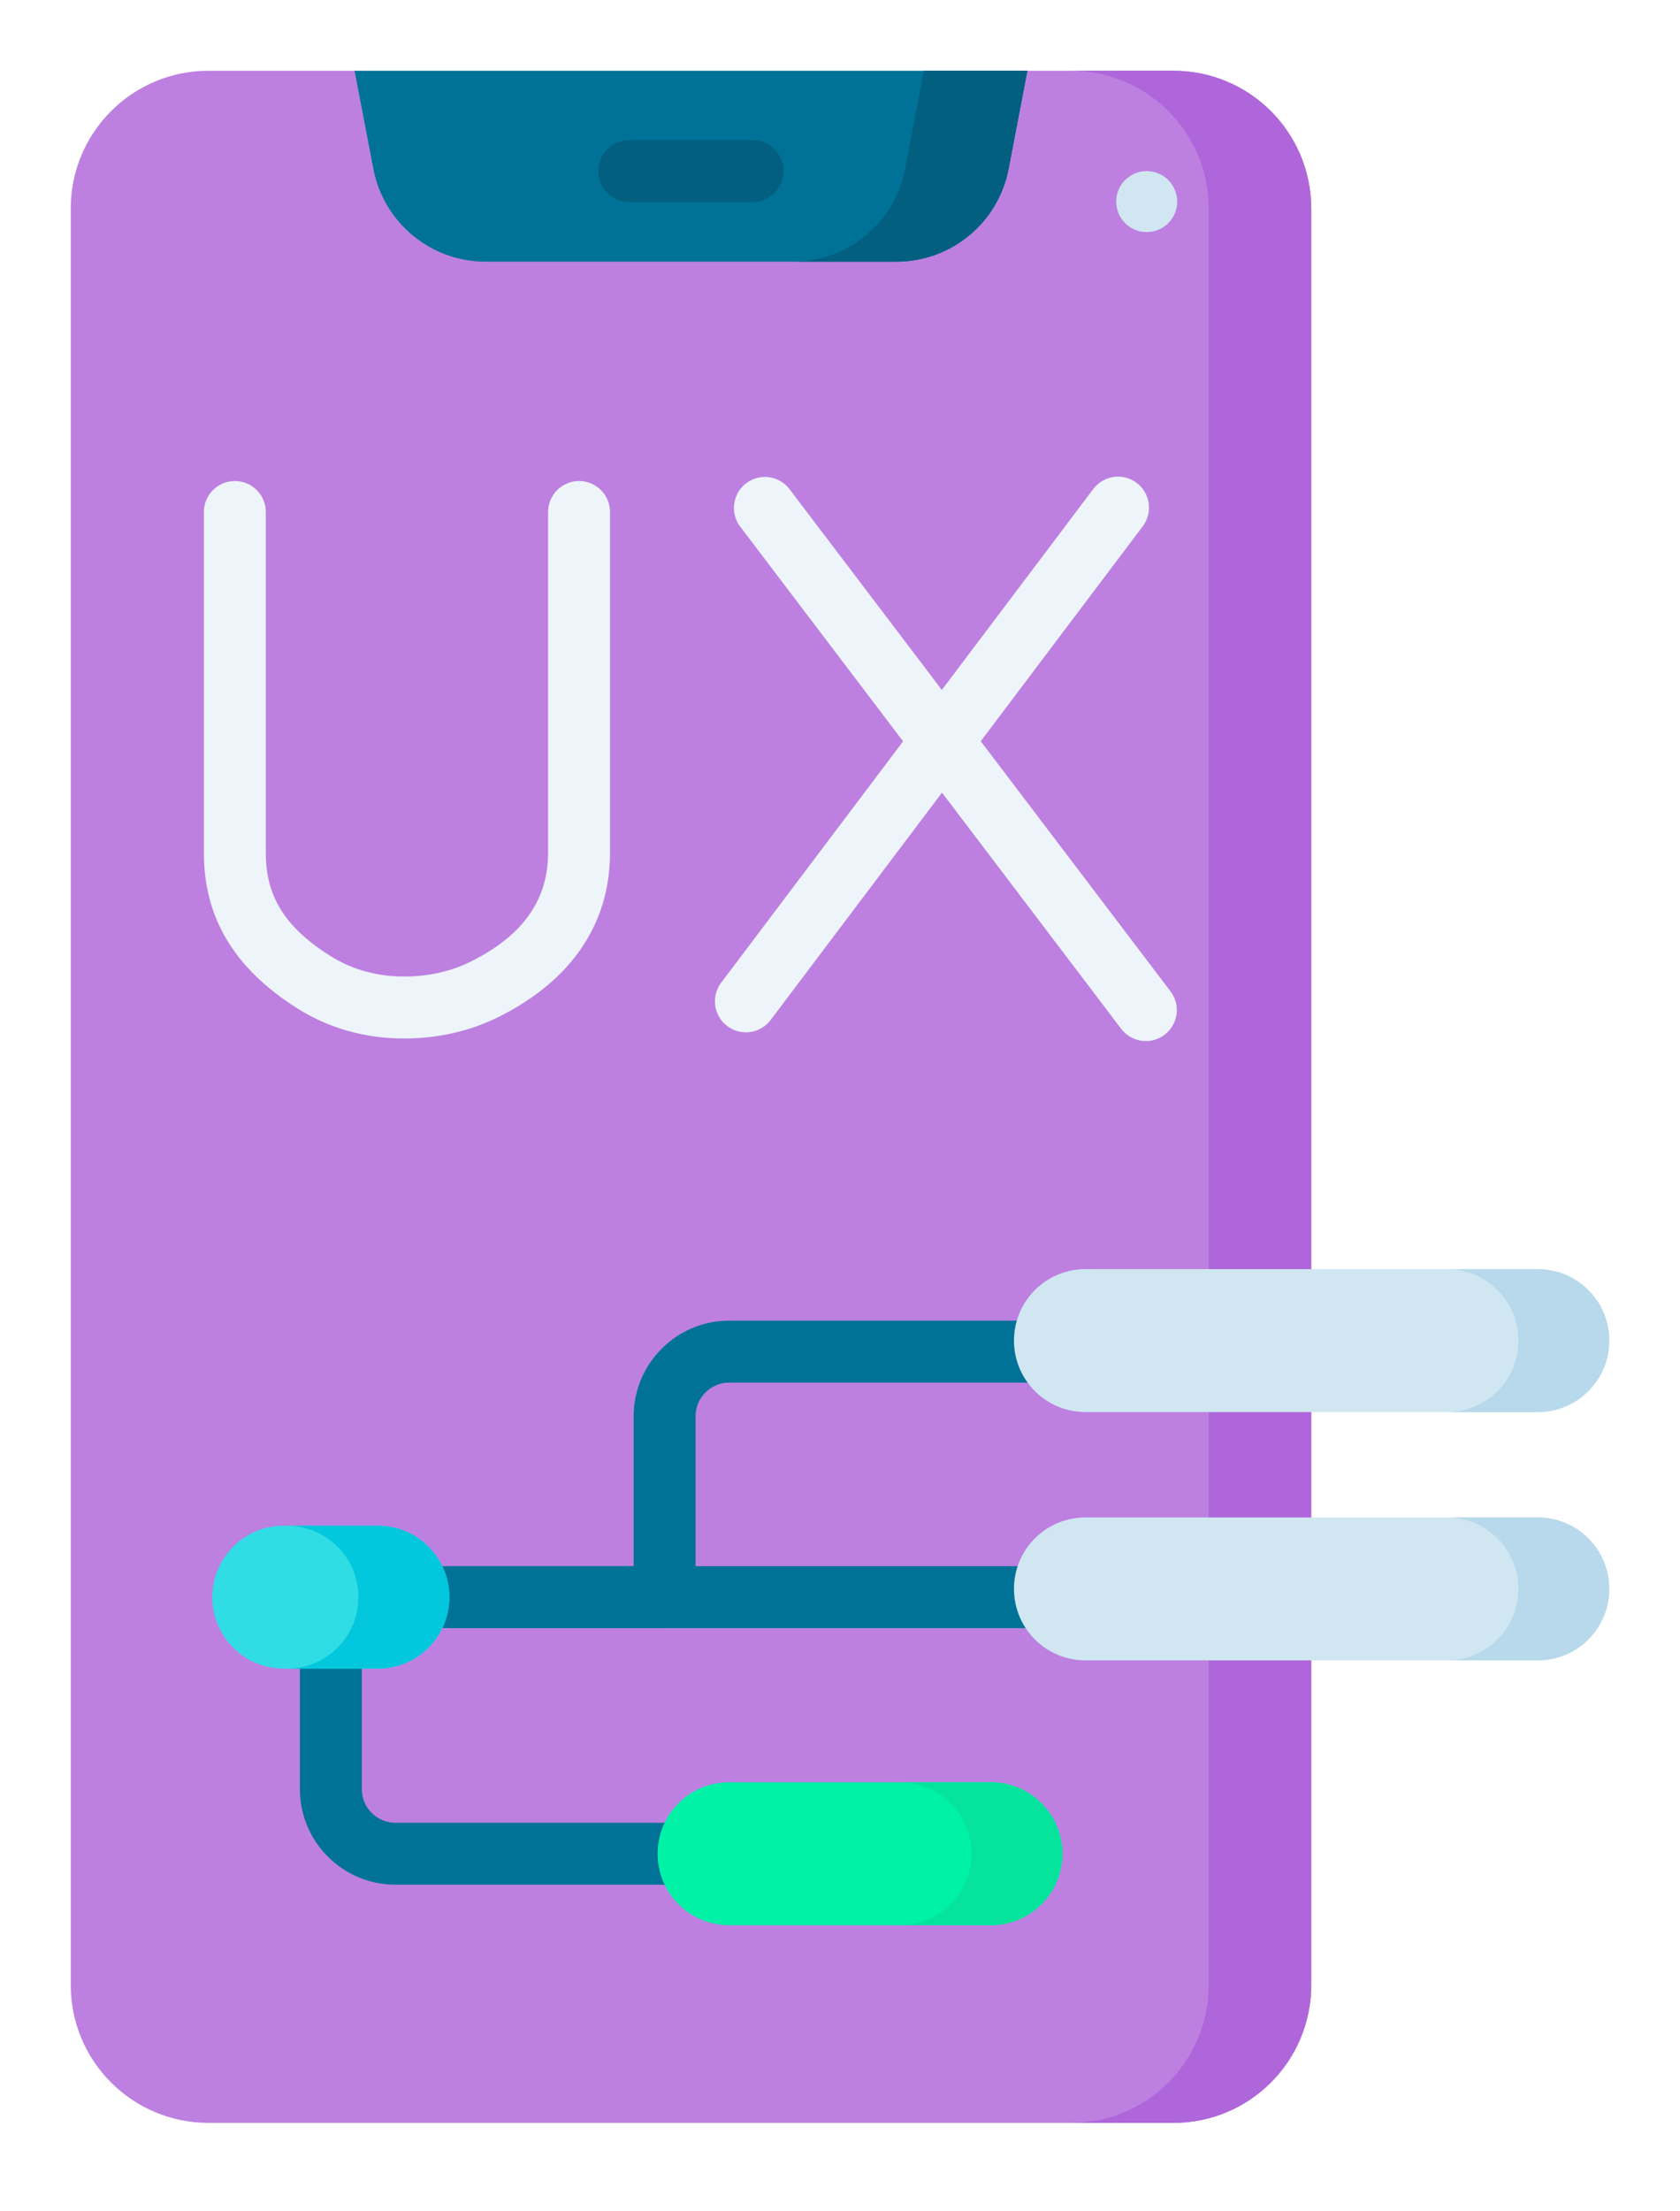 <svg width="95" height="125" viewBox="0 0 95 125" fill="none" xmlns="http://www.w3.org/2000/svg">
<g filter="url(#filter0_d_1_396)">
<path d="M74.147 7.789V108.213C74.147 112.514 70.66 116.001 66.358 116.001H11.789C7.487 116.001 4 112.514 4 108.213V7.789C4 3.487 7.487 0 11.789 0H20.051L39.643 2.413L58.096 0H66.358C70.66 0 74.147 3.487 74.147 7.789Z" fill="#BD80E1"/>
<path d="M37.583 88.034H25.408C24.441 88.034 23.657 87.251 23.657 86.284C23.657 85.317 24.441 84.533 25.408 84.533H35.832V76.057C35.832 73.078 38.256 70.654 41.235 70.654H61.655C62.622 70.654 63.405 71.438 63.405 72.404C63.405 73.371 62.622 74.155 61.655 74.155H41.235C40.187 74.155 39.333 75.008 39.333 76.057V86.284C39.333 86.513 39.288 86.741 39.2 86.954C39.112 87.166 38.983 87.359 38.821 87.522C38.658 87.684 38.465 87.813 38.253 87.901C38.04 87.989 37.813 88.034 37.583 88.034Z" fill="#017297"/>
<path d="M61.655 88.034H21.618C20.651 88.034 19.867 87.251 19.867 86.284C19.867 85.317 20.651 84.533 21.618 84.533H61.655C62.622 84.533 63.406 85.317 63.406 86.284C63.406 87.251 62.622 88.034 61.655 88.034Z" fill="#017297"/>
<path d="M39.074 102.537H22.36C19.381 102.537 16.957 100.113 16.957 97.134V87.517C16.957 86.55 17.741 85.766 18.708 85.766C19.675 85.766 20.459 86.55 20.459 87.517V97.134C20.459 98.183 21.312 99.036 22.36 99.036H39.074C40.041 99.036 40.824 99.82 40.824 100.787C40.824 101.754 40.041 102.537 39.074 102.537Z" fill="#017297"/>
<path d="M66.358 4.81606e-05H60.558C64.86 4.81606e-05 68.347 3.487 68.347 7.789V108.213C68.347 112.514 64.86 116.001 60.558 116.001H66.358C70.66 116.001 74.147 112.514 74.147 108.213V7.789C74.147 3.487 70.66 4.81606e-05 66.358 4.81606e-05Z" fill="#AF66DA"/>
<path d="M58.096 4.81606e-05L57.034 5.546C56.45 8.592 53.787 10.793 50.688 10.793H27.459C24.36 10.793 21.697 8.592 21.113 5.546L20.051 4.81606e-05H58.096Z" fill="#017297"/>
<path d="M52.241 4.81606e-05L51.179 5.546C50.595 8.592 47.932 10.793 44.833 10.793H50.688C53.787 10.793 56.45 8.592 57.034 5.546L58.096 4.81606e-05H52.241Z" fill="#025F80"/>
<path d="M86.961 75.82H61.377C59.146 75.82 57.338 74.011 57.338 71.781C57.338 69.55 59.146 67.742 61.377 67.742H86.961C89.192 67.742 91 69.55 91 71.781C91 74.011 89.192 75.82 86.961 75.82Z" fill="#D0E7F2"/>
<path d="M86.961 67.742H81.821C84.052 67.742 85.86 69.55 85.86 71.781C85.86 74.011 84.052 75.82 81.821 75.82H86.961C89.191 75.82 91 74.011 91 71.781C91 69.55 89.191 67.742 86.961 67.742Z" fill="#B7D9EB"/>
<path d="M86.961 89.856H61.377C59.146 89.856 57.338 88.048 57.338 85.817C57.338 83.586 59.146 81.778 61.377 81.778H86.961C89.192 81.778 91 83.586 91 85.817C91 88.048 89.192 89.856 86.961 89.856Z" fill="#D0E7F2"/>
<path d="M86.961 81.778H81.821C84.052 81.778 85.86 83.586 85.86 85.817C85.86 88.048 84.052 89.856 81.821 89.856H86.961C89.191 89.856 91 88.048 91 85.817C91 83.586 89.191 81.778 86.961 81.778Z" fill="#B7D9EB"/>
<path d="M56.037 104.826H41.225C38.995 104.826 37.186 103.018 37.186 100.787C37.186 98.556 38.995 96.748 41.225 96.748H56.037C58.267 96.748 60.076 98.556 60.076 100.787C60.076 103.018 58.267 104.826 56.037 104.826Z" fill="#00F2A6"/>
<path d="M56.037 96.748H50.897C53.128 96.748 54.936 98.556 54.936 100.787C54.936 103.018 53.128 104.826 50.897 104.826H56.037C58.268 104.826 60.076 103.018 60.076 100.787C60.076 98.556 58.268 96.748 56.037 96.748Z" fill="#05E39C"/>
<path d="M21.369 90.323H16.046C13.815 90.323 12.007 88.514 12.007 86.284C12.007 84.053 13.815 82.245 16.046 82.245H21.369C23.599 82.245 25.408 84.053 25.408 86.284C25.408 88.514 23.599 90.323 21.369 90.323Z" fill="#30DDE5"/>
<path d="M21.369 82.245H16.229C18.46 82.245 20.268 84.053 20.268 86.284C20.268 88.514 18.46 90.323 16.229 90.323H21.369C23.599 90.323 25.408 88.514 25.408 86.284C25.408 84.053 23.599 82.245 21.369 82.245Z" fill="#02C7DD"/>
<path d="M42.563 7.422H35.585C34.618 7.422 33.834 6.639 33.834 5.672C33.834 4.705 34.618 3.921 35.585 3.921H42.563C43.53 3.921 44.313 4.705 44.313 5.672C44.313 6.639 43.53 7.422 42.563 7.422Z" fill="#025F80"/>
<path d="M64.844 9.119C65.795 9.119 66.567 8.347 66.567 7.395C66.567 6.443 65.795 5.672 64.844 5.672C63.892 5.672 63.12 6.443 63.12 7.395C63.12 8.347 63.892 9.119 64.844 9.119Z" fill="#D0E7F2"/>
<path d="M22.854 54.702H22.836C20.601 54.699 18.548 54.11 16.733 52.95C13.232 50.714 11.53 47.857 11.53 44.216V24.942C11.53 23.975 12.314 23.191 13.281 23.191C14.248 23.191 15.031 23.975 15.031 24.942V44.216C15.031 46.664 16.104 48.394 18.618 50C19.862 50.795 21.283 51.199 22.84 51.201H22.854C24.243 51.201 25.529 50.908 26.678 50.329C29.582 48.867 30.994 46.861 30.994 44.195V24.942C30.994 23.975 31.777 23.191 32.744 23.191C33.711 23.191 34.495 23.975 34.495 24.942V44.195C34.495 48.197 32.336 51.4 28.253 53.456C26.611 54.283 24.795 54.702 22.854 54.702ZM42.178 54.353C41.852 54.353 41.533 54.262 41.257 54.091C40.98 53.919 40.757 53.674 40.612 53.383C40.467 53.092 40.406 52.766 40.436 52.442C40.466 52.118 40.585 51.809 40.781 51.549L61.825 23.64C61.963 23.456 62.137 23.302 62.335 23.185C62.533 23.069 62.752 22.992 62.98 22.96C63.207 22.928 63.439 22.942 63.662 22.999C63.884 23.057 64.093 23.158 64.277 23.296C64.46 23.435 64.615 23.608 64.731 23.806C64.848 24.004 64.924 24.223 64.956 24.451C64.988 24.678 64.975 24.91 64.918 25.133C64.86 25.355 64.759 25.564 64.621 25.748L43.577 53.657C43.414 53.873 43.202 54.049 42.959 54.17C42.717 54.291 42.449 54.354 42.178 54.353Z" fill="#EDF5FA"/>
<path d="M64.797 54.849C64.527 54.849 64.26 54.787 64.018 54.667C63.776 54.547 63.565 54.372 63.401 54.157L41.845 25.752C41.571 25.382 41.454 24.919 41.52 24.463C41.585 24.007 41.827 23.595 42.194 23.317C42.561 23.038 43.023 22.916 43.48 22.975C43.936 23.035 44.351 23.272 44.634 23.636L66.19 52.04C66.387 52.299 66.508 52.609 66.539 52.933C66.569 53.258 66.509 53.584 66.364 53.876C66.219 54.168 65.996 54.413 65.719 54.585C65.442 54.757 65.123 54.849 64.797 54.849Z" fill="#EDF5FA"/>
</g>
<defs>
<filter id="filter0_d_1_396" x="0" y="0" width="95" height="124.001" filterUnits="userSpaceOnUse" color-interpolation-filters="sRGB">
<feFlood flood-opacity="0" result="BackgroundImageFix"/>
<feColorMatrix in="SourceAlpha" type="matrix" values="0 0 0 0 0 0 0 0 0 0 0 0 0 0 0 0 0 0 127 0" result="hardAlpha"/>
<feOffset dy="4"/>
<feGaussianBlur stdDeviation="2"/>
<feComposite in2="hardAlpha" operator="out"/>
<feColorMatrix type="matrix" values="0 0 0 0 0 0 0 0 0 0 0 0 0 0 0 0 0 0 0.1 0"/>
<feBlend mode="normal" in2="BackgroundImageFix" result="effect1_dropShadow_1_396"/>
<feBlend mode="normal" in="SourceGraphic" in2="effect1_dropShadow_1_396" result="shape"/>
</filter>
</defs>
</svg>
